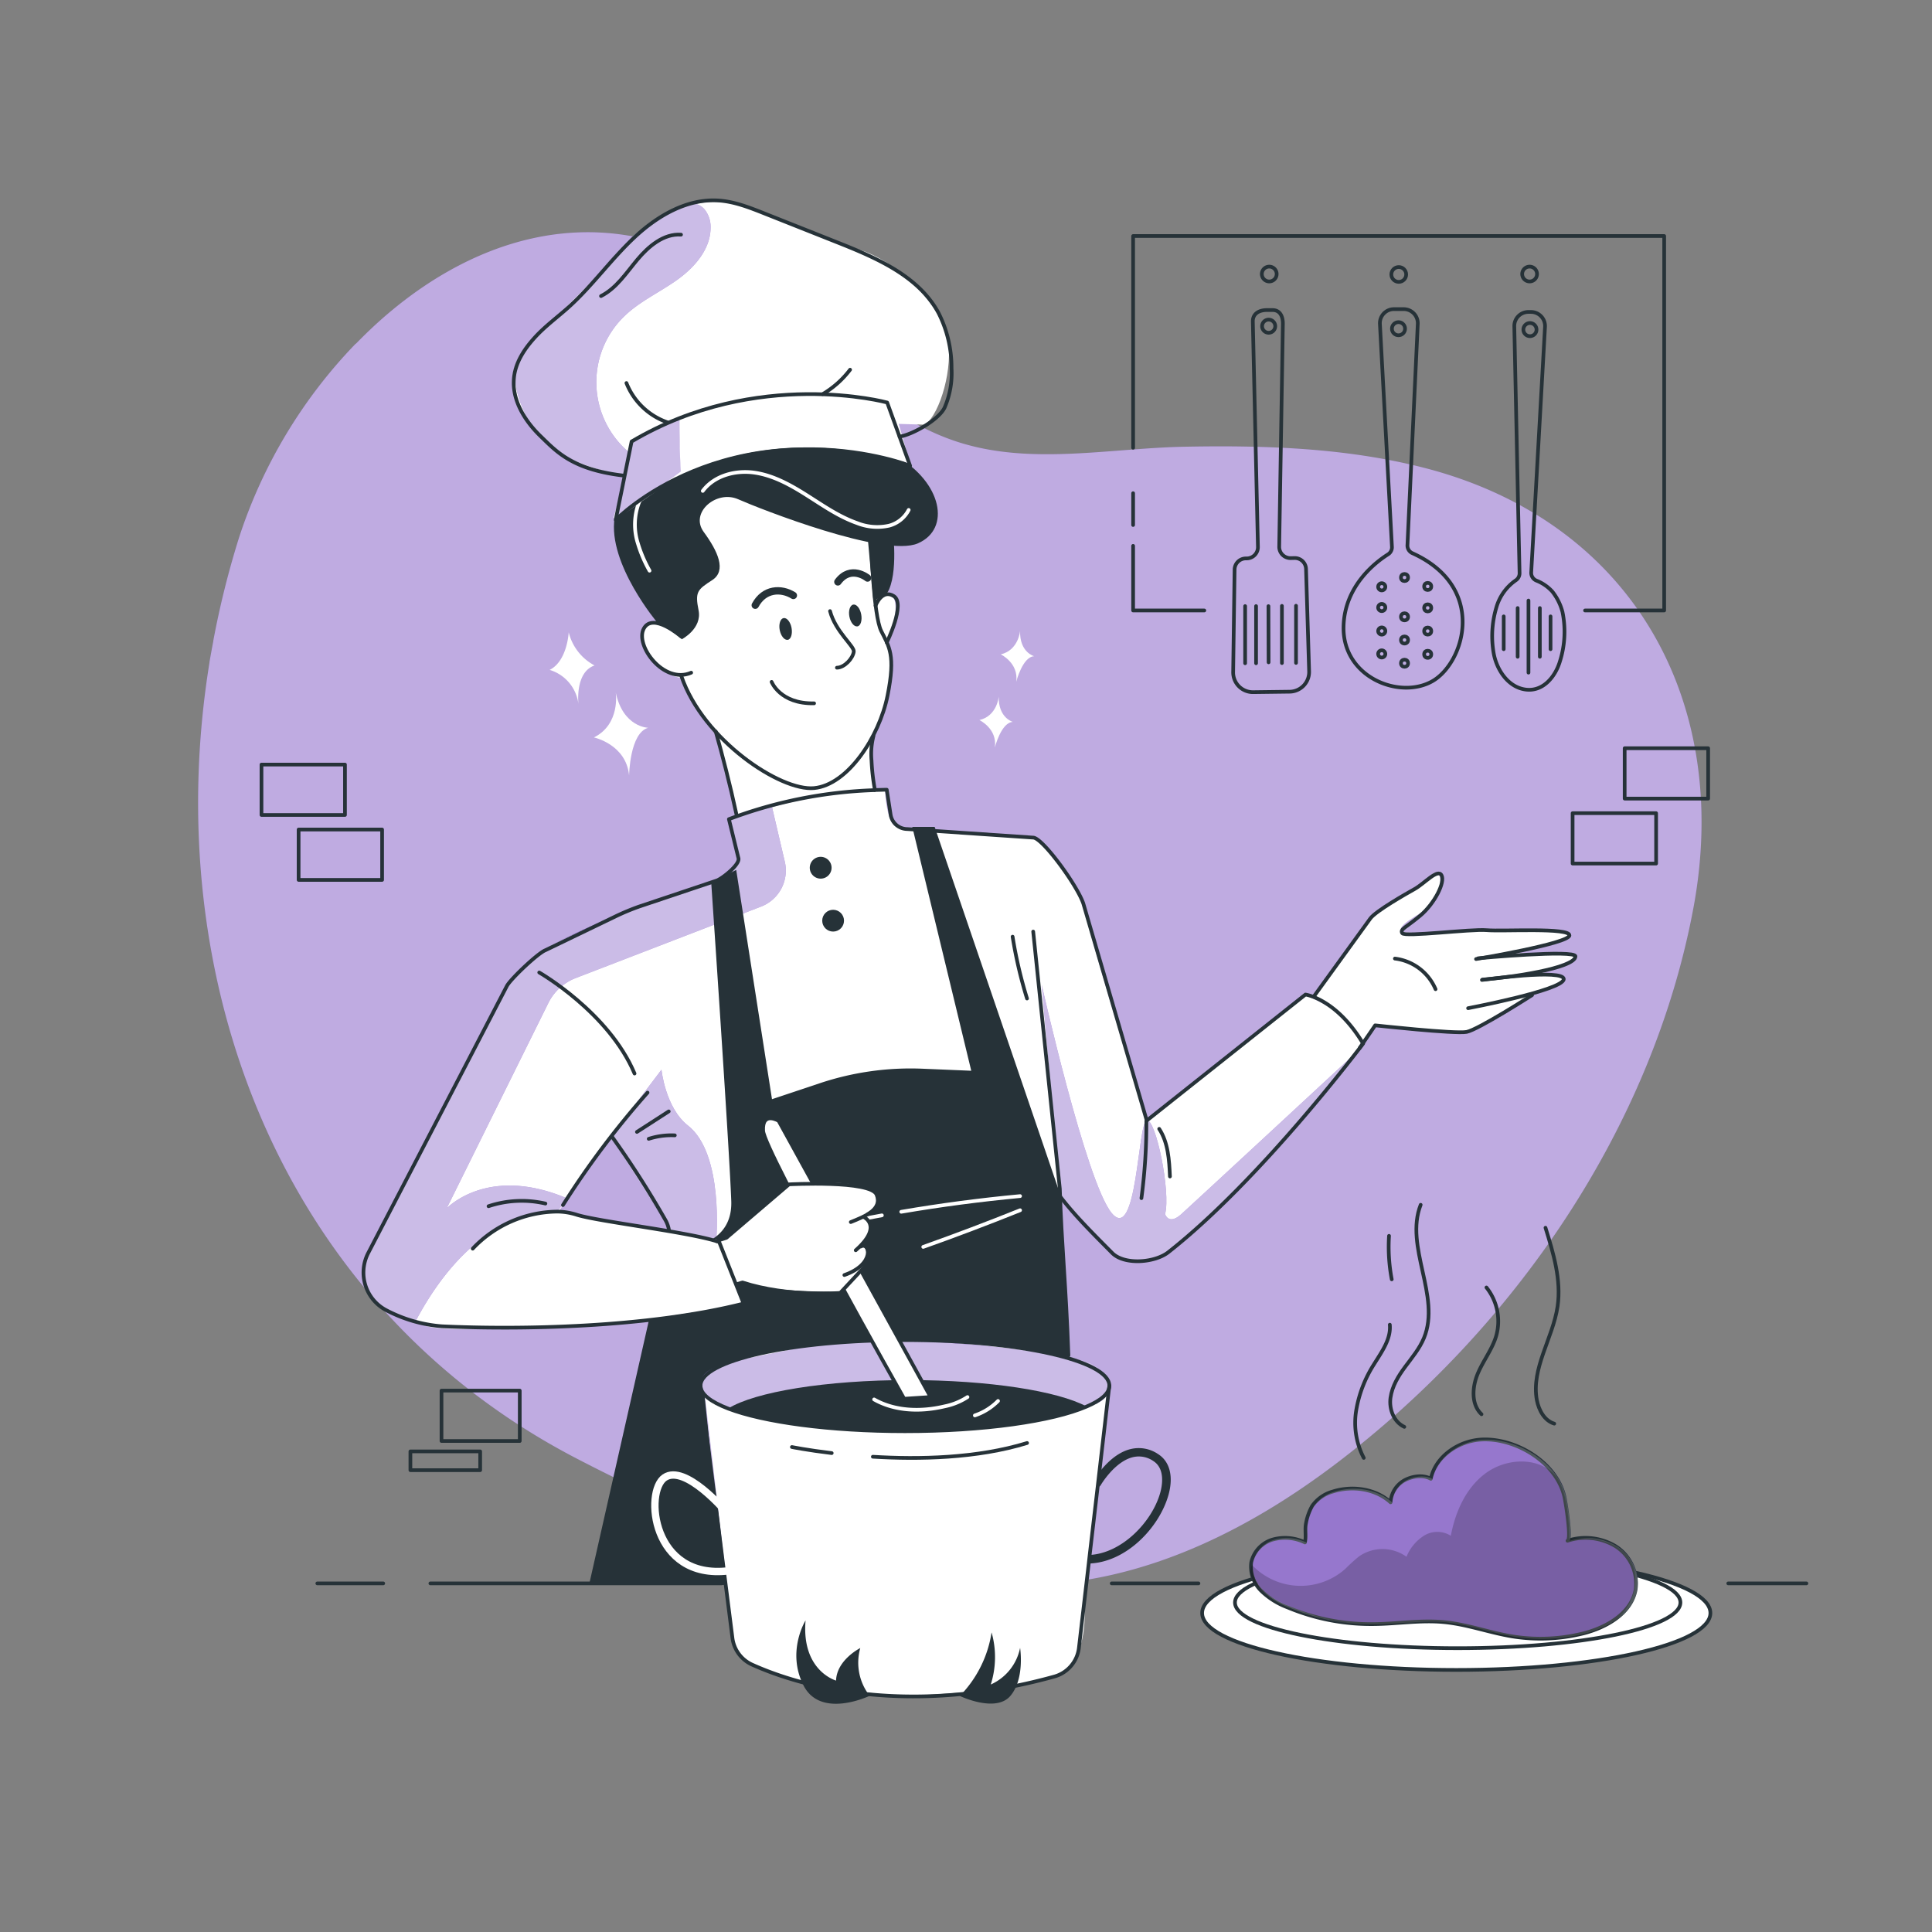 <svg xmlns="http://www.w3.org/2000/svg" viewBox="0 0 500 500"><rect x="0" y="0" width="500" height="500" fill="#808080" stroke="none"/><g id="freepik--background-simple--inject-14"><path d="M369.94,121.43c-1.43-.38-2.88-.75-4.32-1.08-19.3-4.52-39.2-5.11-58.93-4.74-18.06.33-37.23,4.3-55-.15-12.19-3-23-10.2-32.53-18.39C208,87.46,198,76.14,185.1,69c-32.17-17.9-64.41-6.78-88.41,15.47l-.1.1c-1.53,1.41-3,2.88-4.47,4.37A1.14,1.14,0,0,0,92,89a130.13,130.13,0,0,0-30.17,50.24,231.27,231.27,0,0,0-6.62,26.54.23.23,0,0,0,0,.12c-.35,1.82-.68,3.64-1,5.47a.5.5,0,0,1,0,.12C41,253.1,72.31,337.45,149.13,377.41c36.81,19.15,80.28,35.68,122.73,32.56,27.12-2,52.06-14.7,73.47-30.85,46.23-34.88,82.38-87.08,93-144.54C448,181.71,422.75,135.68,369.94,121.43Z" style="fill:#7E57C2"></path><path d="M369.94,121.43c-1.43-.38-2.88-.75-4.32-1.08-19.3-4.52-39.2-5.11-58.93-4.74-18.06.33-37.23,4.3-55-.15-12.19-3-23-10.2-32.53-18.39C208,87.46,198,76.14,185.1,69c-32.17-17.9-64.41-6.78-88.41,15.47l-.1.1c-1.53,1.41-3,2.88-4.47,4.37A1.14,1.14,0,0,0,92,89a130.13,130.13,0,0,0-30.17,50.24,231.27,231.27,0,0,0-6.62,26.54.23.23,0,0,0,0,.12c-.35,1.82-.68,3.64-1,5.47a.5.5,0,0,1,0,.12C41,253.1,72.31,337.45,149.13,377.41c36.81,19.15,80.28,35.68,122.73,32.56,27.12-2,52.06-14.7,73.47-30.85,46.23-34.88,82.38-87.08,93-144.54C448,181.71,422.75,135.68,369.94,121.43Z" style="fill:#fff;opacity:0.5"></path></g><g id="freepik--Table--inject-14"><g id="freepik--table-line--inject-14"><line x1="447.27" y1="409.78" x2="467.5" y2="409.78" style="fill:none;stroke:#263238;stroke-linecap:round;stroke-linejoin:round;stroke-width:0.953px"></line><line x1="287.71" y1="409.78" x2="310.16" y2="409.78" style="fill:none;stroke:#263238;stroke-linecap:round;stroke-linejoin:round;stroke-width:0.953px"></line><line x1="111.38" y1="409.78" x2="186.75" y2="409.78" style="fill:none;stroke:#263238;stroke-linecap:round;stroke-linejoin:round;stroke-width:0.953px"></line><line x1="82.12" y1="409.78" x2="99.18" y2="409.78" style="fill:none;stroke:#263238;stroke-linecap:round;stroke-linejoin:round;stroke-width:0.953px"></line></g></g><g id="freepik--Stars--inject-14"><g id="freepik--stars--inject-14"><path d="M159.36,179.26s1.25,8.14-5.65,11.59c0,0,8.33,1.78,9.1,9.83,0,0,.16-11,4.94-12.33C167.75,188.35,161.28,188.25,159.36,179.26Z" style="fill:#fff"></path><path d="M258.47,180.28s-.39,5-5,6.07c0,0,4.68,2.22,4,7.09,0,0,1.63-6.49,4.65-6.61C262.17,186.83,258.35,185.86,258.47,180.28Z" style="fill:#fff"></path><path d="M264,163.28s-.4,5-5,6.07c0,0,4.67,2.22,4,7.09,0,0,1.63-6.49,4.65-6.61C267.66,169.83,263.84,168.86,264,163.28Z" style="fill:#fff"></path><path d="M147.18,163.64s-.35,7.44-4.93,9.73a10.58,10.58,0,0,1,7.46,8.94s-1-8.33,4.16-10.09A13.33,13.33,0,0,1,147.18,163.64Z" style="fill:#fff"></path></g></g><g id="freepik--Dish--inject-14"><g id="freepik--dish--inject-14"><ellipse cx="376.88" cy="417.45" rx="65.77" ry="14.73" style="fill:#fff;stroke:#263238;stroke-linecap:round;stroke-linejoin:round;stroke-width:0.953px"></ellipse><ellipse cx="377.25" cy="414.73" rx="57.64" ry="11.82" style="fill:none;stroke:#263238;stroke-linecap:round;stroke-linejoin:round;stroke-width:0.953px"></ellipse><path d="M338.13,399a11.94,11.94,0,0,0-8.34-.76,8,8,0,0,0-5.56,5.94,8.76,8.76,0,0,0,2.58,7.36,19.8,19.8,0,0,0,6.82,4.26,55.56,55.56,0,0,0,21.78,4.33c6.27,0,12.54-1.12,18.78-.5,6,.58,11.68,2.72,17.6,3.68a45.64,45.64,0,0,0,18.18-.73c6.14-1.51,12.68-5.23,13.75-11.46A11.46,11.46,0,0,0,418.55,400a14.91,14.91,0,0,0-12.47-1.44c1.09-.34-.51-10-.79-11.3-2-9-12.63-15.37-21.47-14.89-5.94.32-11.87,4.35-13.12,10.16-2-1.13-4.87-.7-6.9.42a7,7,0,0,0-3.51,5.66c-3.91-3.56-10-4.39-15-2.77a9.57,9.57,0,0,0-5.29,3.73,13.82,13.82,0,0,0-1.58,4.39C338.05,395.6,338.51,397.38,338.13,399Z" style="fill:#7E57C2"></path><path d="M337.72,399.18a11.87,11.87,0,0,0-8.34-.75,8,8,0,0,0-5.56,5.94,8.75,8.75,0,0,0,2.59,7.35,19.69,19.69,0,0,0,6.81,4.27A55.77,55.77,0,0,0,355,420.32c6.27,0,12.55-1.13,18.79-.51,6,.59,11.67,2.72,17.59,3.69a45.69,45.69,0,0,0,18.19-.73c6.14-1.52,12.68-5.23,13.74-11.47a11.44,11.44,0,0,0-5.16-11.11,15,15,0,0,0-12.48-1.45c1.09-.34-.5-10-.79-11.3-2-9-12.63-15.36-21.47-14.89-5.94.32-11.87,4.35-13.12,10.16-2-1.12-4.87-.7-6.89.43a7,7,0,0,0-3.52,5.66c-3.91-3.57-9.95-4.39-15-2.78a9.67,9.67,0,0,0-5.29,3.73,14.13,14.13,0,0,0-1.58,4.4C337.64,395.78,338.1,397.55,337.72,399.18Z" style="fill:none;stroke:#263238;stroke-linecap:round;stroke-linejoin:round;stroke-width:0.953px"></path><path d="M338.15,399.24a11.85,11.85,0,0,0-8.33-.75,8,8,0,0,0-5.56,5.93,8.76,8.76,0,0,0,2.58,7.36,19.8,19.8,0,0,0,6.82,4.26,55.75,55.75,0,0,0,21.78,4.34c6.27,0,12.54-1.13,18.78-.51,6,.59,11.68,2.72,17.6,3.69a45.46,45.46,0,0,0,18.18-.74c6.14-1.51,12.68-5.23,13.75-11.46a11.44,11.44,0,0,0-5.17-11.11,14.91,14.91,0,0,0-12.47-1.45c1.09-.34-.51-10-.8-11.3-2-9-12.62-15.36-21.47-14.89-5.93.32-11.86,4.35-13.11,10.16-2-1.12-4.87-.7-6.9.43a7,7,0,0,0-3.51,5.65c-3.91-3.56-9.95-4.38-15-2.77a9.69,9.69,0,0,0-5.28,3.73,13.79,13.79,0,0,0-1.58,4.4C338.08,395.84,338.54,397.61,338.15,399.24Z" style="fill:#fff;opacity:0.19"></path><path d="M401.87,381.16c-4.67-4.23-12.4-3.6-17.45.16s-7.79,9.95-8.95,16.14a6.55,6.55,0,0,0-6.89-.06,11.59,11.59,0,0,0-4.58,5.49,10.66,10.66,0,0,0-12.31-.08,47.28,47.28,0,0,0-3.56,3.24,17.38,17.38,0,0,1-24.08-1s-3.57,5.07,10.14,10.82,22.62,5,30,4.08,16.68.74,23.17,3,25.4,2.41,32.07-4.82,5.93-21.32-13.35-20C406.12,398.07,406.34,385.2,401.87,381.16Z" style="opacity:0.2"></path><path d="M363.44,369.27c-2.71-1.24-4-4.59-3.58-7.55s2-5.58,3.8-8,3.73-4.72,4.87-7.48c4.43-10.8-5.11-23.57-.86-34.44" style="fill:none;stroke:#263238;stroke-linecap:round;stroke-linejoin:round;stroke-width:0.953px"></path><path d="M402.24,368.44c-2.55-.78-4-3.48-4.51-6.1-1.51-8.22,4.15-16,5.37-24.23,1-6.85-1.07-13.75-3.13-20.37" style="fill:none;stroke:#263238;stroke-linecap:round;stroke-linejoin:round;stroke-width:0.953px"></path><path d="M383.41,366c-2.71-2.55-2.41-7-1-10.42s3.85-6.44,4.85-10a14,14,0,0,0-2.57-12.38" style="fill:none;stroke:#263238;stroke-linecap:round;stroke-linejoin:round;stroke-width:0.953px"></path><path d="M359.48,319.84a45.14,45.14,0,0,0,.7,11.25" style="fill:none;stroke:#263238;stroke-linecap:round;stroke-linejoin:round;stroke-width:0.953px"></path><path d="M359.68,342.83c.35,3.73-2.12,7.05-4.09,10.24A31.87,31.87,0,0,0,351,364.9a19.67,19.67,0,0,0,1.94,12.4" style="fill:none;stroke:#263238;stroke-linecap:round;stroke-linejoin:round;stroke-width:0.953px"></path></g></g><g id="freepik--Character--inject-14"><g id="freepik--character--inject-14"><path d="M225.34,192.14l1,12.23,0,.29a21.53,21.53,0,0,0-2.53-.15c-6.64,0-17,2.18-24.35,4-5.16,1.28-8.88,2.38-8.88,2.38l-1.11-4.41L185.26,190c-3.41-2.93-8.61-14.44-8.61-14.44-4.23-.65-9.49-4.49-10.63-9.86s5.47-4.84,5.47-4.84l4.28-2.63,5.36-14.63s-4.71-10.89,4.56-15.27,40.79,10.88,40.79,10.88l3.41,14.31c4.38,1.78-.25,12.5-.25,12.5s.42.17.9,6.5S225.34,192.14,225.34,192.14Z" style="fill:#fff"></path><path d="M214.81,158.15c1.4,5.32,6.33,9.11,6.15,10.48-.23,1.76-2.4,4.14-4.37,4.17" style="fill:none;stroke:#263238;stroke-linecap:round;stroke-linejoin:round;stroke-width:0.953px"></path><path d="M224.52,149.59s-4.33-3.53-7.68,1" style="fill:none;stroke:#263238;stroke-linecap:round;stroke-linejoin:round;stroke-width:1.907px"></path><path d="M199.69,176.47s2.2,5.74,11,5.55" style="fill:none;stroke:#263238;stroke-linecap:round;stroke-linejoin:round;stroke-width:0.953px"></path><path d="M205.32,154.1c-3.16-1.95-7.54-1.78-9.86,2.53" style="fill:none;stroke:#263238;stroke-linecap:round;stroke-linejoin:round;stroke-width:1.907px"></path><path d="M204.85,162.48c.29,1.56-.14,3-1,3.11s-1.76-1-2.06-2.53.15-2.95,1-3.1S204.55,160.93,204.85,162.48Z" style="fill:#263238"></path><path d="M222.88,159c.29,1.56-.14,3-1,3.11s-1.76-1-2.06-2.53.15-2.95,1-3.11S222.58,157.42,222.88,159Z" style="fill:#263238"></path><path d="M176.24,164.7s-7.32-6.36-9.64-2,5.21,14.48,12.28,11.39" style="fill:none;stroke:#263238;stroke-linecap:round;stroke-linejoin:round;stroke-width:0.953px"></path><path d="M225.47,140.9s.56,18.33,2.59,22.41,3.77,6.11,1.63,16.75-10.3,23.07-19,23.9S182,191.53,176.34,175" style="fill:none;stroke:#263238;stroke-linecap:round;stroke-linejoin:round;stroke-width:0.953px"></path><path d="M176.44,165.45s5.31-2.75,4.35-7.51-.29-5.35,3.52-7.8,1.45-7.51-2.2-12.49,3.29-10.94,8.94-8.44,37.85,15.17,46.5,11.41,6.17-15.78-5.48-22.5c0,0-6.29-7.51-4.6-14.42s-38.65-27.78-57.56,14.72c0,0-9,3.51-10.85,15.59-1.84,11.89,11.17,27.27,11.17,27.27S174.83,163.65,176.44,165.45Z" style="fill:#263238"></path><path d="M181.88,127.05c3-4,8.46-5.43,13.37-4.73s9.37,3.21,13.56,5.86,8.31,5.55,13,7.19a14,14,0,0,0,8.3.67,8,8,0,0,0,5.06-4.07" style="fill:none;stroke:#fff;stroke-linecap:round;stroke-linejoin:round;stroke-width:0.953px"></path><path d="M173.49,123.82c-3.6.24-6.74,2.94-8.14,6.27a16.11,16.11,0,0,0-.25,10.6,34.3,34.3,0,0,0,3,7" style="fill:none;stroke:#fff;stroke-linecap:round;stroke-linejoin:round;stroke-width:0.953px"></path><path d="M226.05,190.5a18.46,18.46,0,0,0-.5,6.29,55.52,55.52,0,0,0,.83,7.39" style="fill:none;stroke:#263238;stroke-linecap:round;stroke-linejoin:round;stroke-width:0.953px"></path><path d="M185.22,189.28c1.73,6.12,3.65,13.49,5.42,21.69" style="fill:none;stroke:#263238;stroke-linecap:round;stroke-linejoin:round;stroke-width:0.953px"></path><path d="M226.59,156.76s1.64-4.46,4.74-2.48-1.84,12-1.84,12" style="fill:none;stroke:#263238;stroke-linecap:round;stroke-linejoin:round;stroke-width:0.953px"></path><path d="M231.12,137.82s1.55,12.61-2.21,16.59l-2.88.89-1.52-16.75Z" style="fill:#263238"></path><path d="M157.18,122s-10.14-.71-19.94-12.37-1.88-19.85,3-24.23,16.92-16.39,21.95-22,15.11-12.71,26.5-10.85S211.17,61.31,222,64.49s21.62,15,23.21,22.71-1.83,19.8-5.8,22.71l-6.83-.21,3,10.35S195,104,158.75,134.13l3.07-10.78Z" style="fill:#fff"></path><path d="M175.83,108.23c0,4.61.07,9.22.36,13.81l-16.85,12.52,4.12-20.3Z" style="fill:#7E57C2"></path><path d="M175.83,108.23c0,4.61.21,9.73.49,14.32l-17,12,4.12-20.3Z" style="fill:#fff;opacity:0.6"></path><path d="M177.83,52.87a4.25,4.25,0,0,1,4.57,1.4A7.25,7.25,0,0,1,183.9,59c-.05,5.55-4.18,10.25-8.71,13.47s-9.71,5.56-13.69,9.44a23.74,23.74,0,0,0,0,34c.45.43.91.84,1.35,1.29l-1.39,5.68s-18-2.35-24.18-13.25-4.23-16,1.16-22.4,12.39-9.88,19.25-19.65S177.83,52.87,177.83,52.87Z" style="fill:#7E57C2"></path><path d="M177.83,52.87a4.25,4.25,0,0,1,4.57,1.4A7.25,7.25,0,0,1,183.9,59c-.05,5.55-4.18,10.25-8.71,13.47s-9.71,5.56-13.69,9.44a23.74,23.74,0,0,0,0,34c.45.43.91.84,1.35,1.29l-1.39,5.68s-18-2.35-24.18-13.25-4.23-16,1.16-22.4,12.39-9.88,19.25-19.65S177.83,52.87,177.83,52.87Z" style="fill:#fff;opacity:0.6"></path><path d="M159.34,134.56s27.9-28.92,76.2-14l-5.94-16.39S196,95,163.46,114.26Z" style="fill:none;stroke:#263238;stroke-linecap:round;stroke-linejoin:round;stroke-width:0.953px"></path><path d="M232.81,113c3.43-.55,10.12-4.36,11.64-7.49a22.38,22.38,0,0,0,1.81-10.19A31.3,31.3,0,0,0,242.89,81c-5.17-9.57-16.08-14.26-26.19-18.27l-18.92-7.51c-3.83-1.52-7.74-3.06-11.85-3.33-8.15-.53-15.85,4-21.81,9.61s-10.75,12.35-16.8,17.85c-2.95,2.68-6.19,5-8.92,8s-5,6.46-5.39,10.43c-.58,5.71,2.78,11.14,6.91,15.13s8.16,8.6,21.42,10.17" style="fill:none;stroke:#263238;stroke-linecap:round;stroke-linejoin:round;stroke-width:0.953px"></path><path d="M212.9,102A24.74,24.74,0,0,0,220,95.68" style="fill:none;stroke:#263238;stroke-linecap:round;stroke-linejoin:round;stroke-width:0.953px"></path><path d="M172.74,109.3a17.64,17.64,0,0,1-10.62-10.17" style="fill:none;stroke:#263238;stroke-linecap:round;stroke-linejoin:round;stroke-width:0.953px"></path><path d="M176.25,60.73c-4.48-.32-8.4,3-11.27,6.42s-5.43,7.44-9.44,9.47" style="fill:none;stroke:#263238;stroke-linecap:round;stroke-linejoin:round;stroke-width:0.953px"></path><path d="M337.84,257.6l-41.28,32.22s-15.85-51.64-16.78-58.07c-2.54-6.19-11.75-14.84-11.75-14.84s-33.85-1.67-36.29-3.07-2.71-9.49-2.71-9.49c-.88,0-1.8,0-2.73,0s-1.66.08-2.51.14a141.07,141.07,0,0,0-24,4.39c-6.43,1.68-10.93,3.18-10.93,3.18l2.5,10.86-1.81,2.72c-5.93,4.43-38.42,15.2-46.83,19a138.13,138.13,0,0,0-10.58,9.28S103,311.1,98.48,318.08a28.11,28.11,0,0,0-4.31,14.59c3.35,7.15,8.27,7.62,13.34,9.37a23.78,23.78,0,0,1,2.5,1c5.93,2.78,58.22-1.36,58.22-1.36s-3.76,18.62,13.38,11.54c27.43-11.34,93-3.49,93-3.49l-1.57-42,14.86,17s6.95,4.09,15.31-1.13c12.71-8.21,49.56-53.56,49.56-53.56C349.21,261.63,337.84,257.6,337.84,257.6Zm-165.6,65.48-3-3c-5.18-3.14-24.5-6.78-24.5-6.78l13.6-19.65s14.35,22.2,15,24.08S172.24,323.08,172.24,323.08Z" style="fill:#fff"></path><path d="M200.85,367.89l3.08,66.37s-10.08-2.52-12.88-6.72S182,360.43,182,360.43,188,365.93,200.85,367.89Z" style="fill:#7E57C2"></path><path d="M200.85,367.89l3.08,66.37s-10.08-2.52-12.88-6.72S182,360.43,182,360.43,188,365.93,200.85,367.89Z" style="fill:#fff;opacity:0.56"></path><path d="M173.76,318.83,158,294.29l13.19-17.45s1,9.87,6.85,14.45c9.37,7.31,7.31,29.78,7.31,29.78Z" style="fill:#7E57C2"></path><path d="M173.76,318.83,158,294.29l13.19-17.45s1,9.87,6.85,14.45c9.37,7.31,7.31,29.78,7.31,29.78Z" style="fill:#fff;opacity:0.6"></path><path d="M269.6,254.9s11.44,50.89,18.07,59,6.77-23.51,9.11-23.95,6.25,18.53,4.74,24.26c0,0,.9,3,4.22,0S350.31,273,350.31,273s-42.39,53.63-54.51,53.3c-10.25,1.42-21.32-16.9-21.32-16.9Z" style="fill:#7E57C2"></path><path d="M269.6,254.9s11.44,50.89,18.07,59,6.77-23.51,9.11-23.95,6.25,18.53,4.74,24.26c0,0,.9,3,4.22,0S350.31,273,350.31,273s-42.39,53.63-54.51,53.3c-10.25,1.42-21.32-16.9-21.32-16.9Z" style="fill:#fff;opacity:0.6"></path><path d="M146.79,310.15l-2.54,3.4S123.92,311,107.51,342c-5.07-1.75-10-2.22-13.34-9.37a28.11,28.11,0,0,1,4.31-14.59c4.52-7,34-64.81,34-64.81a51.23,51.23,0,0,1,10.24-8.62c21-11.1,40.9-14.56,46.83-19l1.81-2.72-2.5-10.86s4.5-1.5,10.93-3.18l3.32,14.17A10,10,0,0,1,197,234.61l-48,18.51a13.18,13.18,0,0,0-7.1,6.48l-26.28,53.08C116.15,312.21,126.6,301.58,146.79,310.15Z" style="fill:#7E57C2"></path><path d="M146.79,310.15l-2.54,3.4S123.92,311,107.51,342c-5.07-1.75-10-2.22-13.34-9.37a28.11,28.11,0,0,1,4.31-14.59c4.52-7,34-64.81,34-64.81s6.3-5.71,10.24-8.62c19.91-10.26,40.9-14.56,46.83-19l1.81-2.72-2.5-10.86s4.5-1.5,10.93-3.18l3.32,14.17A10,10,0,0,1,197,234.61l-48,18.51a13.18,13.18,0,0,0-7.1,6.48l-26.28,53.08C116.15,312.21,126.6,301.58,146.79,310.15Z" style="fill:#fff;opacity:0.6"></path><path d="M342,255.05l12.66-17.89s8.94-6,12.18-7.56,3.71-4.63,5.25-3.55.15,7.41-3.09,9.41-6.94,4-6.48,5.4,19.29-.31,19.29-.31,24-.32,24.35,1.54-14.94,4.63-14.94,4.63,16.43-.18,16.47.76-9.37,4.18-9.37,4.18,6.65.35,6.33,1.79-7.1,3.3-7.1,3.3-13.89,8.49-17,9.88-24.22-1.24-24.22-1.24l-3.61,4.67s-6.11-8.68-12.59-12.38Z" style="fill:#fff"></path><path d="M295.4,310.08a146.14,146.14,0,0,0,1.28-19.95" style="fill:none;stroke:#263238;stroke-linecap:round;stroke-linejoin:round;stroke-width:0.953px"></path><path d="M226.36,204.45c1,0,2.07-.06,3.13-.07l1,6.45a4.4,4.4,0,0,0,4.33,3.73l32.55,2.21c2.39,0,11.46,12.41,13,17.09L296.78,290l41.07-32.61s8,1.09,14.93,12.7c0,0-26.44,35.19-50.44,54-3.51,2.74-11.37,3.35-14.5.19-5.28-5.32-10.06-10.08-13.75-15" style="fill:none;stroke:#263238;stroke-linecap:round;stroke-linejoin:round;stroke-width:0.953px"></path><path d="M164.84,292.94l8.23-5.31" style="fill:none;stroke:#263238;stroke-linecap:round;stroke-linejoin:round;stroke-width:0.953px"></path><path d="M167.89,294.73a19.06,19.06,0,0,1,6.75-.9" style="fill:none;stroke:#263238;stroke-linecap:round;stroke-linejoin:round;stroke-width:0.953px"></path><path d="M158.36,294.14a246.42,246.42,0,0,1,13.88,21.66,7.74,7.74,0,0,1,.8,5.5l-20,88.38" style="fill:none;stroke:#263238;stroke-linecap:round;stroke-linejoin:round;stroke-width:0.953px"></path><path d="M267.39,241.09l6.89,66.56c.46,14.94,1.57,24.4,2.23,43.12" style="fill:none;stroke:#263238;stroke-linecap:round;stroke-linejoin:round;stroke-width:0.953px"></path><path d="M190.53,225.13l9.26,59.34,12.4-4.14a74.1,74.1,0,0,1,26.51-3.75l12.66.53L236.1,214h5.79l32.59,95.4,2,42.31s-60.65-13.31-94.63,4.64l2.66,26s1.62,7.12,3.33,27.85l-27-.49-7.8,0,19.7-86.47s17,1.25,16.51-12.43-5.19-82.42-5.19-82.42Z" style="fill:#263238"></path><path d="M215.21,224.57a2.82,2.82,0,1,1-2.82-2.82A2.82,2.82,0,0,1,215.21,224.57Z" style="fill:#263238"></path><circle cx="215.61" cy="238.27" r="2.82" style="fill:#263238"></circle><path d="M233.24,313.61Q248.53,311,264,309.55" style="fill:none;stroke:#fff;stroke-linecap:round;stroke-linejoin:round;stroke-width:0.953px"></path><path d="M215.62,317q6.28-1.33,12.61-2.47" style="fill:none;stroke:#fff;stroke-linecap:round;stroke-linejoin:round;stroke-width:0.953px"></path><path d="M264,313.21q-12.44,5-25.07,9.49" style="fill:none;stroke:#fff;stroke-linecap:round;stroke-linejoin:round;stroke-width:0.953px"></path><path d="M262.06,242.41a115.48,115.48,0,0,0,3.73,16" style="fill:none;stroke:#263238;stroke-linecap:round;stroke-linejoin:round;stroke-width:0.953px"></path><path d="M382,248.2s24-4,24.17-6.11-17.28-1-21.39-1.36-21.33,1.85-21.9.77.83-1.33,4.62-4.49,6.58-8.74,5.56-10.51-4.4,2.16-7,3.6c-2.09,1.17-10,5.65-11.43,7.61s-10.94,15.08-14.54,20.08" style="fill:none;stroke:#263238;stroke-linecap:round;stroke-linejoin:round;stroke-width:0.953px"></path><path d="M382.55,248s25.28-2.32,25.18-.48c-.16,3.07-17.11,5.49-24.05,6" style="fill:none;stroke:#263238;stroke-linecap:round;stroke-linejoin:round;stroke-width:0.953px"></path><path d="M383.52,253.61s21.49-3,21.17-.16-24.75,7.47-24.75,7.47" style="fill:none;stroke:#263238;stroke-linecap:round;stroke-linejoin:round;stroke-width:0.953px"></path><path d="M351.89,271.2c2.41-3.46,4-5.84,4-5.84s20.7,2.27,23.67,1.7,16.94-9.52,16.94-9.52" style="fill:none;stroke:#263238;stroke-linecap:round;stroke-linejoin:round;stroke-width:0.953px"></path><path d="M361,248.08A13.16,13.16,0,0,1,371.52,256" style="fill:none;stroke:#263238;stroke-linecap:round;stroke-linejoin:round;stroke-width:0.953px"></path><path d="M300,292.15c2.33,3.57,2.59,8.06,2.78,12.32" style="fill:none;stroke:#263238;stroke-linecap:round;stroke-linejoin:round;stroke-width:0.953px"></path><path d="M182,357.53l7.41,63.25s-.35,6.66,5.24,10,30.09,8.78,43.77,7.93,31-1.71,37.32-6.56,4.84-17.95,4.84-17.95l4.56-39.6s4.15-15.12-.85-19.66C275.15,346.7,198.12,340.44,182,357.53Z" style="fill:#fff"></path><path d="M182,360.43a28.73,28.73,0,0,0,10.21,5.7c6,1.8,79.84-.32,89-2.11s5.84-9.29.74-11.39-52.47-9-73.39-4.24C190,352.61,178.4,352.93,182,360.43Z" style="fill:#7E57C2"></path><path d="M182,360.43a28.73,28.73,0,0,0,10.21,5.7c6,1.8,79.84-.32,89-2.11s5.84-9.29.74-11.39-46.88-8.17-72.08-4.72C191.25,352.11,178.4,352.93,182,360.43Z" style="fill:#fff;opacity:0.6"></path><path d="M287.1,358.61c0,2-2.13,3.8-5.9,5.41-8.81,3.8-26.56,6.38-47,6.38-19.52,0-36.58-2.35-45.74-5.86-4.55-1.74-7.16-3.76-7.16-5.93,0-6.52,23.69-11.8,52.9-11.8S287.1,352.09,287.1,358.61Z" style="fill:none;stroke:#263238;stroke-linecap:round;stroke-linejoin:round;stroke-width:0.953px"></path><path d="M281.2,364c-8.81,3.8-26.56,6.38-47,6.38-19.52,0-36.58-2.35-45.74-5.86,6.85-4.28,25.22-7.36,46.81-7.36C256,357.18,273.75,360,281.2,364Z" style="fill:#263238"></path><path d="M181.28,358.61l8.27,65.27a8.78,8.78,0,0,0,5.08,6.92c10.41,4.7,38.37,14.13,78.27,3.08a8.78,8.78,0,0,0,6.33-7.47l2.53-21.75.25-2.22,2.05-17.56.45-3.88,2.59-22.39" style="fill:none;stroke:#263238;stroke-linecap:round;stroke-linejoin:round;stroke-width:0.953px"></path><path d="M225.07,438.87a13.9,13.9,0,0,1-2.43-12.36s-6.09,3.05-6.27,8.42c0,0-9-2.5-7.89-15.58,0,0-5,8.06-.53,16.84S225.07,438.87,225.07,438.87Z" style="fill:#263238"></path><path d="M248.4,438.91a30,30,0,0,0,8.22-16.45,23.42,23.42,0,0,1-.21,13.49,13.24,13.24,0,0,0,7.59-9.49s1.27,8-2.53,12.45S248.4,438.91,248.4,438.91Z" style="fill:#263238"></path><path d="M302.37,387c-2.38,8.32-10.9,17.38-20.61,17.64l.25-2.22c8.33-.43,16.1-8.53,18.23-16,.52-1.82,1.39-6.28-1.75-8.3a6.59,6.59,0,0,0-5.32-1c-4.74,1.16-8.27,7.17-8.3,7.23a1.07,1.07,0,0,1-.81.54l.45-3.88c1.64-2.14,4.52-5.15,8.13-6a8.88,8.88,0,0,1,7.05,1.29C302.78,378.24,303.75,382.17,302.37,387Z" style="fill:#263238"></path><path d="M226.22,362.17c5.42,3.07,12.1,3.24,18.16,1.81a17,17,0,0,0,6-2.42" style="fill:none;stroke:#fff;stroke-linecap:round;stroke-linejoin:round;stroke-width:0.953px"></path><path d="M258.29,362.57a15.25,15.25,0,0,1-6,3.74" style="fill:none;stroke:#fff;stroke-linecap:round;stroke-linejoin:round;stroke-width:0.953px"></path><path d="M188.49,406.54C168.68,408.89,166.71,386,172,382.39s15.81,8.77,15.81,8.77" style="fill:none;stroke:#fff;stroke-linecap:round;stroke-linejoin:round;stroke-width:1.907px"></path><path d="M240.83,361.55,201.5,290.07s-4.3-2.59-4,2.58S234,362,234,362Z" style="fill:#fff;stroke:#263238;stroke-linecap:round;stroke-linejoin:round;stroke-width:0.953px"></path><path d="M225.89,377c11.9.73,27,.44,39.92-3.55" style="fill:none;stroke:#263238;stroke-linecap:round;stroke-linejoin:round;stroke-width:0.953px"></path><path d="M204.94,374.49s4,.81,10.31,1.57" style="fill:none;stroke:#263238;stroke-linecap:round;stroke-linejoin:round;stroke-width:0.953px"></path><path d="M167.58,282.77a226.33,226.33,0,0,0-21.89,29.1" style="fill:none;stroke:#263238;stroke-linecap:round;stroke-linejoin:round;stroke-width:0.953px"></path><path d="M141.15,311.48a27.19,27.19,0,0,0-14.72.69" style="fill:none;stroke:#263238;stroke-linecap:round;stroke-linejoin:round;stroke-width:0.953px"></path><path d="M139.55,251.68s18,10.31,24.67,26.15" style="fill:none;stroke:#263238;stroke-linecap:round;stroke-linejoin:round;stroke-width:0.953px"></path><path d="M154.45,316.09c.34,12.92,8.39,26.13,8.39,26.13l29.59-4.52-2-5.73c1,.49,3.06.32,4.45.65,8.71,2,23,1.63,23,1.63a22.31,22.31,0,0,0,5.25-6.39c2.41-4.26.14-5.42.14-5.42,3.49-4.89.81-8.42.81-8.42,5.16-2.95,3-4.56,3-4.56-3.32-5.19-22.91-2.95-22.91-2.95L187,321l-11.66-2Z" style="fill:#fff"></path><path d="M185.41,321.19l2.59-.85,16.2-13.83s21.16-1.12,22.67,2.68-2.89,5.56-6.69,7.08" style="fill:none;stroke:#263238;stroke-linecap:round;stroke-linejoin:round;stroke-width:0.953px"></path><path d="M223.46,314.92s5.23,2.28-2,8.65" style="fill:none;stroke:#263238;stroke-linecap:round;stroke-linejoin:round;stroke-width:0.953px"></path><path d="M222.77,322.6c2.3-1.3,3.81,4.56-4.25,7.38" style="fill:none;stroke:#263238;stroke-linecap:round;stroke-linejoin:round;stroke-width:0.953px"></path><path d="M223.36,328.24l-5.91,6.36s-13.32,1.16-25.29-2.7l-1.31.38" style="fill:none;stroke:#263238;stroke-linecap:round;stroke-linejoin:round;stroke-width:0.953px"></path><path d="M122.34,323.15a30.48,30.48,0,0,1,21.95-9.59,16.88,16.88,0,0,1,5,.83c5.79,1.81,29.58,4.51,36.84,7.06l6.31,15.91c-24.91,6.3-58.12,6.81-78.08,5.88a37,37,0,0,1-14.32-4.12,11,11,0,0,1-4.7-14.93l35.83-69c1-1.87,8-8.47,9.93-9.25l18.26-8.81a61.51,61.51,0,0,1,6-2.5l20.19-6.77c1.53-.62,6-4.16,5.56-5.77L188.64,212a117.83,117.83,0,0,1,37.72-7.51" style="fill:none;stroke:#263238;stroke-linecap:round;stroke-linejoin:round;stroke-width:0.953px"></path></g></g><g id="freepik--Kitchen--inject-14"><g id="freepik--Wall--inject-14"><rect x="67.67" y="197.87" width="21.61" height="13.04" style="fill:none;stroke:#263238;stroke-linecap:round;stroke-linejoin:round;stroke-width:0.953px"></rect><rect x="77.28" y="214.68" width="21.61" height="13.04" style="fill:none;stroke:#263238;stroke-linecap:round;stroke-linejoin:round;stroke-width:0.953px"></rect><rect x="420.46" y="193.64" width="21.61" height="13.04" style="fill:none;stroke:#263238;stroke-linecap:round;stroke-linejoin:round;stroke-width:0.953px"></rect><rect x="406.99" y="210.45" width="21.61" height="13.04" style="fill:none;stroke:#263238;stroke-linecap:round;stroke-linejoin:round;stroke-width:0.953px"></rect><rect x="106.21" y="375.62" width="18.06" height="4.86" style="fill:none;stroke:#263238;stroke-linecap:round;stroke-linejoin:round;stroke-width:0.953px"></rect><rect x="114.26" y="359.89" width="20.25" height="13.04" style="fill:none;stroke:#263238;stroke-linecap:round;stroke-linejoin:round;stroke-width:0.953px"></rect></g><g id="freepik--Graphics--inject-14"><g id="freepik--graphics--inject-14"><polyline points="293.25 115.88 293.25 61.08 430.69 61.08 430.69 157.99 410.21 157.99" style="fill:none;stroke:#263238;stroke-linecap:round;stroke-linejoin:round;stroke-width:0.953px"></polyline><line x1="293.25" y1="135.87" x2="293.25" y2="127.64" style="fill:none;stroke:#263238;stroke-linecap:round;stroke-linejoin:round;stroke-width:0.953px"></line><polyline points="311.68 157.99 293.25 157.99 293.25 141.27" style="fill:none;stroke:#263238;stroke-linecap:round;stroke-linejoin:round;stroke-width:0.953px"></polyline><path d="M330.4,70.88A1.92,1.92,0,1,1,328.48,69,1.92,1.92,0,0,1,330.4,70.88Z" style="fill:none;stroke:#263238;stroke-linecap:round;stroke-linejoin:round;stroke-width:0.953px"></path><circle cx="362" cy="71.03" r="1.92" style="fill:none;stroke:#263238;stroke-linecap:round;stroke-linejoin:round;stroke-width:0.953px"></circle><path d="M397.78,70.88A1.92,1.92,0,1,1,395.86,69,1.92,1.92,0,0,1,397.78,70.88Z" style="fill:none;stroke:#263238;stroke-linecap:round;stroke-linejoin:round;stroke-width:0.953px"></path><path d="M334.06,144.44a2.92,2.92,0,0,1-3-3L332,84.14c.1-2.08-.61-3.9-2.69-3.9h-1.42c-2.05,0-3.71.94-3.66,3l1.32,58.28a2.92,2.92,0,0,1-2.92,3h-.2a2.93,2.93,0,0,0-2.92,2.88l-.37,26.55a5.12,5.12,0,0,0,5.17,5.18l9.44-.12a5.11,5.11,0,0,0,5.05-5.25L338,147.25a2.92,2.92,0,0,0-3-2.83Z" style="fill:none;stroke:#263238;stroke-linecap:round;stroke-linejoin:round;stroke-width:0.953px"></path><path d="M326.63,84.42a1.7,1.7,0,1,1,1.7,1.7A1.7,1.7,0,0,1,326.63,84.42Z" style="fill:none;stroke:#263238;stroke-linecap:round;stroke-linejoin:round;stroke-width:0.953px"></path><line x1="322.24" y1="171.65" x2="322.24" y2="156.86" style="fill:none;stroke:#263238;stroke-linecap:round;stroke-linejoin:round;stroke-width:0.953px"></line><line x1="325.07" y1="171.65" x2="325.07" y2="156.86" style="fill:none;stroke:#263238;stroke-linecap:round;stroke-linejoin:round;stroke-width:0.953px"></line><line x1="328.31" y1="171.41" x2="328.27" y2="156.87" style="fill:none;stroke:#263238;stroke-linecap:round;stroke-linejoin:round;stroke-width:0.953px"></line><line x1="331.76" y1="171.6" x2="331.76" y2="156.81" style="fill:none;stroke:#263238;stroke-linecap:round;stroke-linejoin:round;stroke-width:0.953px"></line><line x1="335.41" y1="171.56" x2="335.41" y2="156.77" style="fill:none;stroke:#263238;stroke-linecap:round;stroke-linejoin:round;stroke-width:0.953px"></line><path d="M394.25,85.33A1.7,1.7,0,1,1,395.94,87,1.7,1.7,0,0,1,394.25,85.33Z" style="fill:none;stroke:#263238;stroke-linecap:round;stroke-linejoin:round;stroke-width:0.953px"></path><path d="M396.28,148.11l3.57-63.53a3.65,3.65,0,0,0-3.64-3.85h-.66a3.65,3.65,0,0,0-3.65,3.72l.8,37.78q.27,13,.56,26.07a2.2,2.2,0,0,1-1,1.9,12.84,12.84,0,0,0-5,7,25.84,25.84,0,0,0-.71,11.79c.73,4.22,3.66,8.83,8.24,9.46s7.74-3.36,8.91-7.27a25.4,25.4,0,0,0,.67-12.8,14.41,14.41,0,0,0-2.66-5.32,11,11,0,0,0-4.06-2.79A2.17,2.17,0,0,1,396.28,148.11Z" style="fill:none;stroke:#263238;stroke-linecap:round;stroke-linejoin:round;stroke-width:0.953px"></path><line x1="389.16" y1="168.01" x2="389.16" y2="159.52" style="fill:none;stroke:#263238;stroke-linecap:round;stroke-linejoin:round;stroke-width:0.953px"></line><line x1="401.28" y1="168.01" x2="401.28" y2="159.52" style="fill:none;stroke:#263238;stroke-linecap:round;stroke-linejoin:round;stroke-width:0.953px"></line><line x1="392.77" y1="169.97" x2="392.77" y2="157.36" style="fill:none;stroke:#263238;stroke-linecap:round;stroke-linejoin:round;stroke-width:0.953px"></line><line x1="398.51" y1="169.97" x2="398.51" y2="157.36" style="fill:none;stroke:#263238;stroke-linecap:round;stroke-linejoin:round;stroke-width:0.953px"></line><line x1="395.57" y1="174.08" x2="395.57" y2="155.42" style="fill:none;stroke:#263238;stroke-linecap:round;stroke-linejoin:round;stroke-width:0.953px"></line><circle cx="361.93" cy="85.07" r="1.7" style="fill:none;stroke:#263238;stroke-linecap:round;stroke-linejoin:round;stroke-width:0.953px"></circle><path d="M364.25,141l2.67-57.22A3.66,3.66,0,0,0,363.27,80h-2.51a3.65,3.65,0,0,0-3.64,3.85l3.11,57.61a2.17,2.17,0,0,1-1,2c-3,1.89-11.32,8.06-11.52,18.76-.25,13.09,14.54,18.91,23,14.06,8.3-4.74,14.28-24.33-5.21-33.13A2.16,2.16,0,0,1,364.25,141Z" style="fill:none;stroke:#263238;stroke-linecap:round;stroke-linejoin:round;stroke-width:0.953px"></path><circle cx="363.49" cy="171.64" r="0.92" style="fill:none;stroke:#263238;stroke-linecap:round;stroke-linejoin:round;stroke-width:0.953px"></circle><path d="M356.67,169.33a.93.93,0,1,1,1.85,0,.93.93,0,0,1-1.85,0Z" style="fill:none;stroke:#263238;stroke-linecap:round;stroke-linejoin:round;stroke-width:0.953px"></path><circle cx="369.49" cy="169.33" r="0.92" style="fill:none;stroke:#263238;stroke-linecap:round;stroke-linejoin:round;stroke-width:0.953px"></circle><circle cx="363.49" cy="165.63" r="0.92" style="fill:none;stroke:#263238;stroke-linecap:round;stroke-linejoin:round;stroke-width:0.953px"></circle><path d="M356.67,163.32a.93.93,0,1,1,.93.92A.93.93,0,0,1,356.67,163.32Z" style="fill:none;stroke:#263238;stroke-linecap:round;stroke-linejoin:round;stroke-width:0.953px"></path><circle cx="369.49" cy="163.32" r="0.92" style="fill:none;stroke:#263238;stroke-linecap:round;stroke-linejoin:round;stroke-width:0.953px"></circle><circle cx="363.49" cy="159.63" r="0.92" style="fill:none;stroke:#263238;stroke-linecap:round;stroke-linejoin:round;stroke-width:0.953px"></circle><path d="M356.67,157.32a.93.93,0,1,1,1.85,0,.93.93,0,0,1-1.85,0Z" style="fill:none;stroke:#263238;stroke-linecap:round;stroke-linejoin:round;stroke-width:0.953px"></path><circle cx="369.49" cy="157.32" r="0.92" style="fill:none;stroke:#263238;stroke-linecap:round;stroke-linejoin:round;stroke-width:0.953px"></circle><circle cx="363.49" cy="149.46" r="0.92" style="fill:none;stroke:#263238;stroke-linecap:round;stroke-linejoin:round;stroke-width:0.953px"></circle><path d="M356.67,151.77a.93.93,0,1,0,1.85,0,.93.93,0,0,0-1.85,0Z" style="fill:none;stroke:#263238;stroke-linecap:round;stroke-linejoin:round;stroke-width:0.953px"></path><circle cx="369.49" cy="151.77" r="0.92" style="fill:none;stroke:#263238;stroke-linecap:round;stroke-linejoin:round;stroke-width:0.953px"></circle></g></g></g></svg>